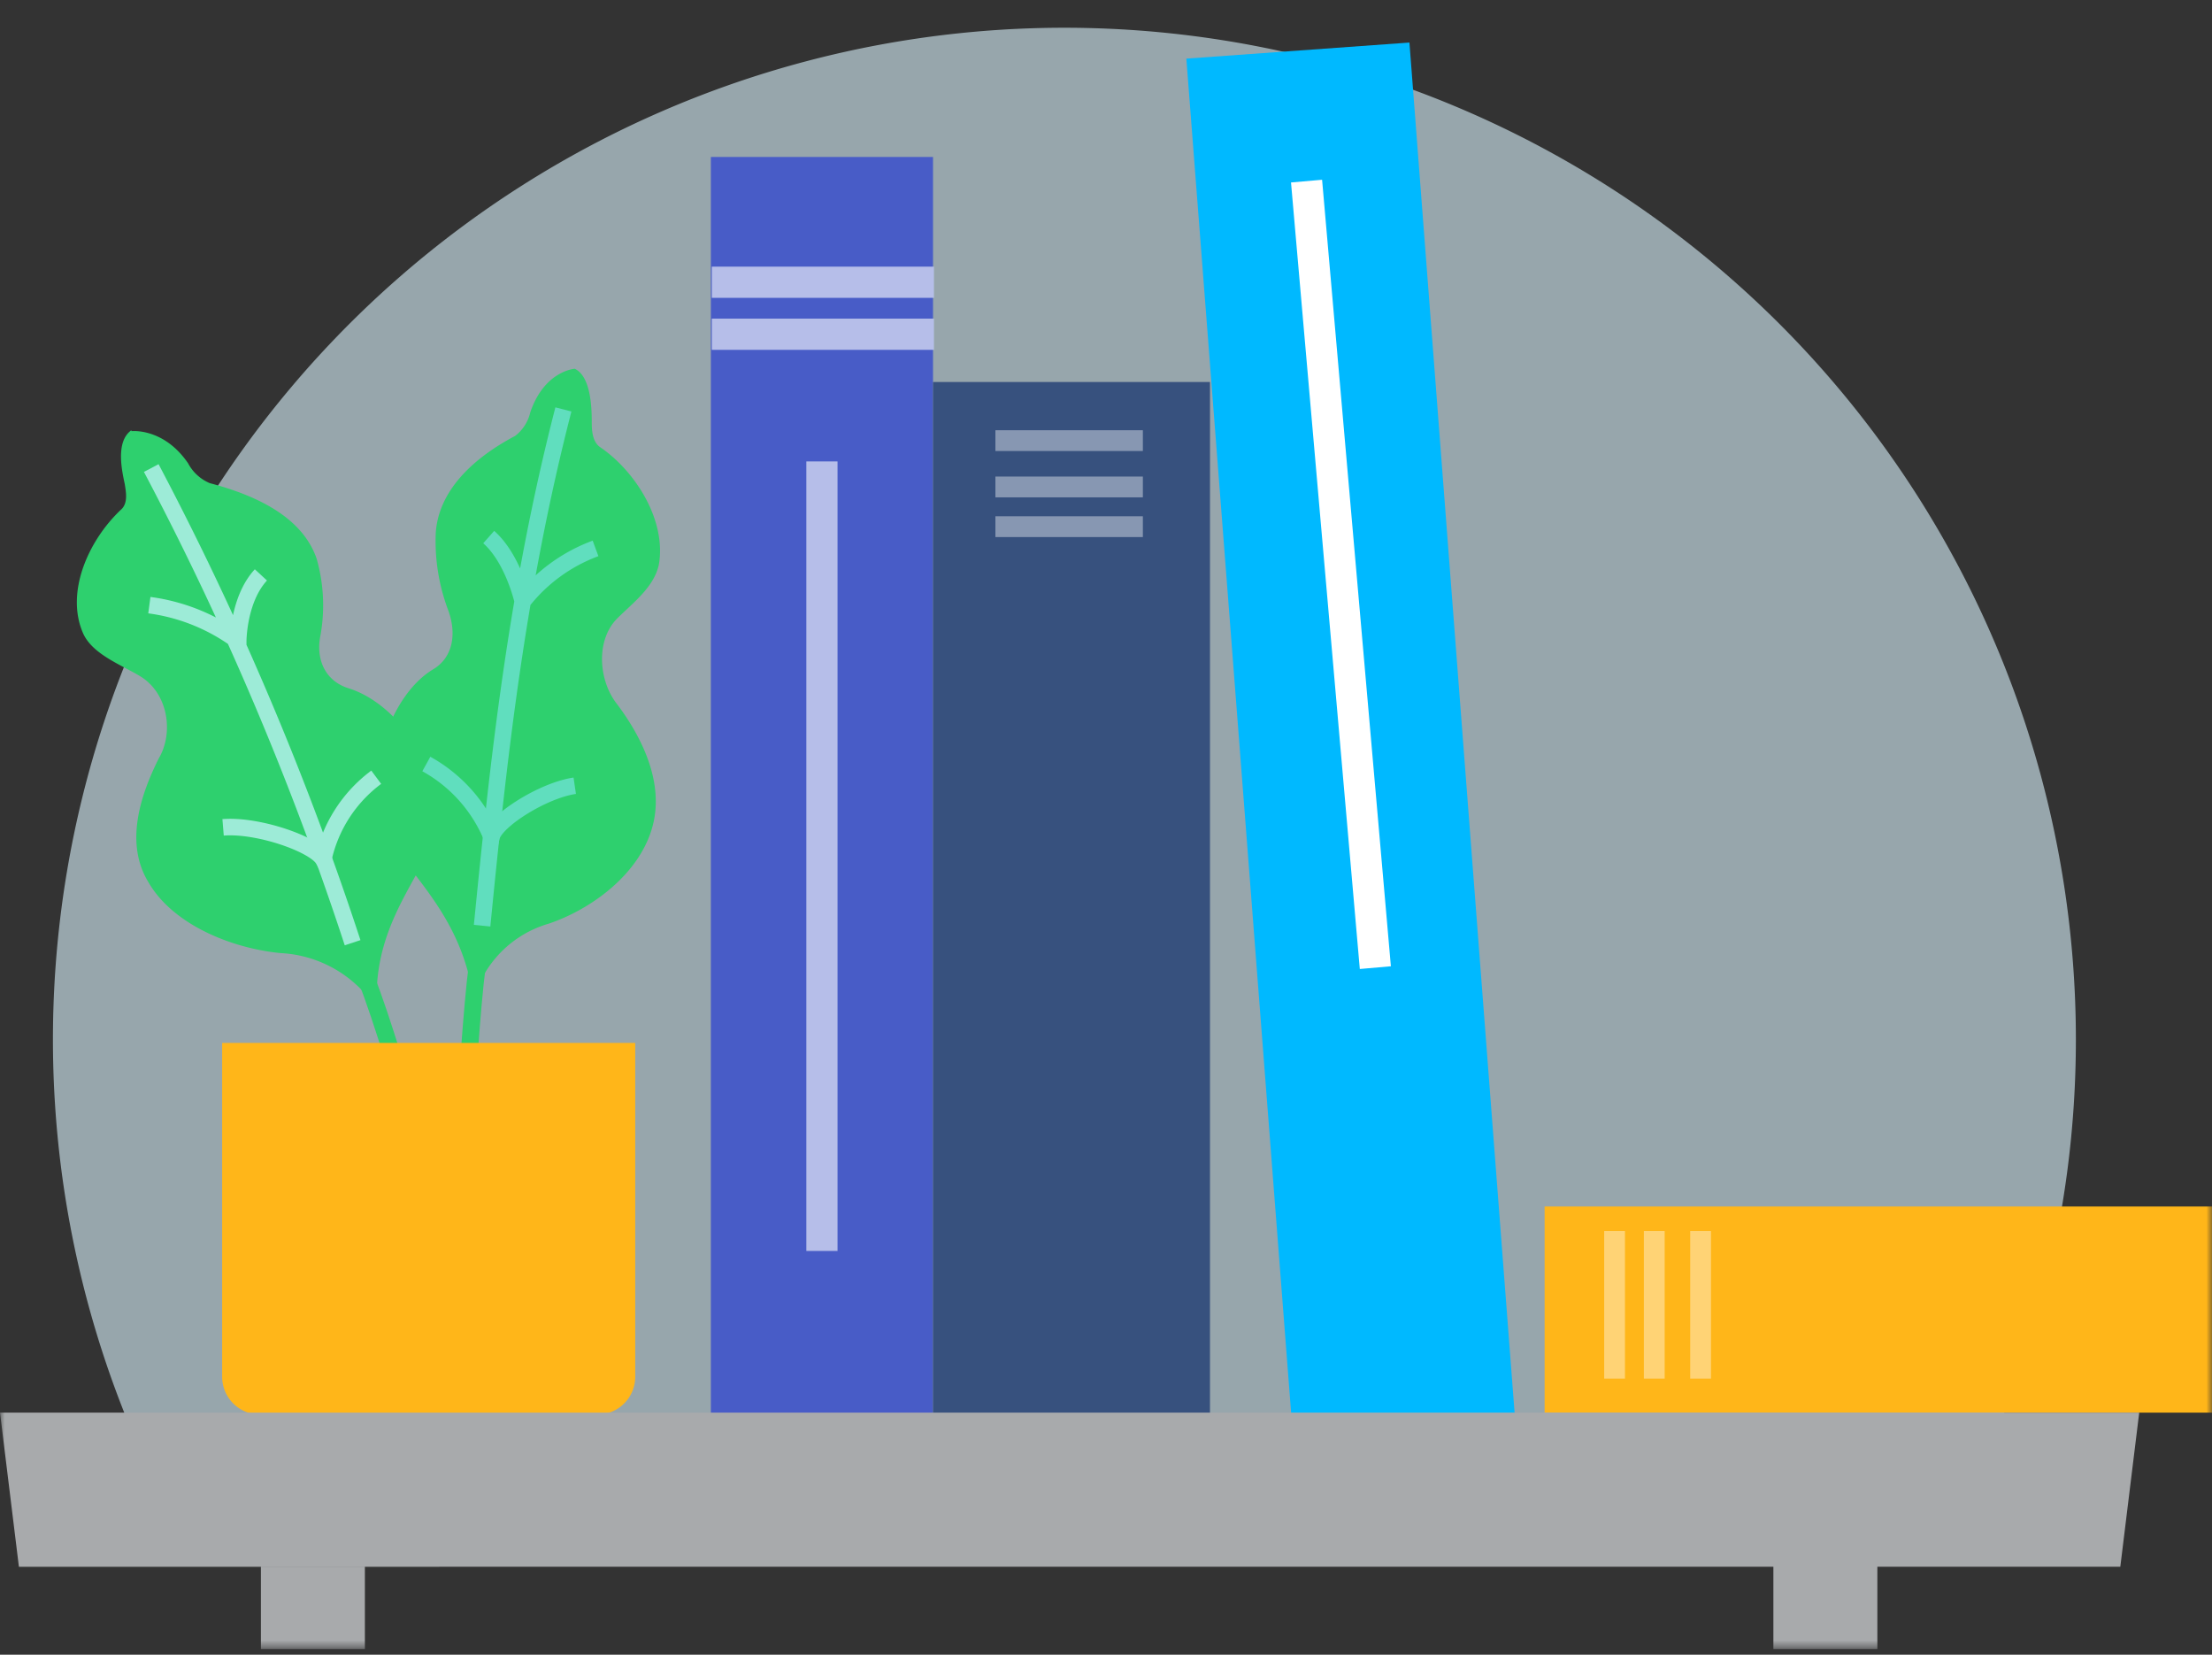 <svg xmlns="http://www.w3.org/2000/svg" id="Layer_1" viewBox="0 0 234 175"><rect x="0" y="0" width="234" height="175" fill="#333333" stroke="none"/><defs><style>.cls-1{fill:#fff}.cls-1,.cls-3,.cls-8{fill-rule:evenodd}.cls-3{fill:#2ed06e}.cls-5,.cls-6{stroke-width:1.75px;fill:none}.cls-5{stroke:#9debd7}.cls-6{stroke:#60debe}.cls-8{fill:#ffb619}.cls-9{mask:url(#mask)}.cls-15{fill:#b6bee9}.cls-16{fill:#8797b2}.cls-17{fill:#ffd375}</style><mask id="mask" width="233.1" height="174.4" x="0" y="0" maskUnits="userSpaceOnUse"><g id="b"><path id="a" d="M0 174.4h233.1V0H0z" class="cls-1"/></g></mask><mask id="mask-4" width="236.1" height="174.4" x="-2.1" y="0" maskUnits="userSpaceOnUse"><g id="b-4"><path id="a-4" d="M-2 174.4h236V0H-2z" class="cls-1"/></g></mask></defs><path d="M219.6 109.9a106.6 106.6 0 0 1-13.9 52.7l-185.9.6A107 107 0 1 1 219.6 110" style="isolation:isolate" fill="#dbf4fe" fill-rule="evenodd" opacity=".6"/><path d="M13.9 45.5c-1.7 1.2-1 4.3-.7 5.7.1.7.4 2-.4 2.7-3.5 3.3-5.9 8.8-4 13.1 1 2.2 4 3.3 6 4.5 3 1.8 3.6 6 2 8.7-2 4-3.6 9-1.1 13.1 2.6 4.5 8.8 7 14 7.5a12.8 12.8 0 0 1 10.2 6c-.7-9.7 5.8-14.8 6.3-19.8.5-5.9-4.2-12.6-9.3-14.2-2.6-.8-3.5-3.2-3-5.6a18 18 0 0 0-.4-8.1c-1.3-3.8-5.2-6.4-11.3-8a4.6 4.6 0 0 1-2.3-2.1c-2.6-3.8-6-3.4-6-3.4" class="cls-3"/><path fill="#60debe" stroke="#2ed06e" stroke-width="1.8" d="M38.7 103.4c1.7 4.2 4.4 13.5 4.4 13.5"/><path d="M60.8 39c1.7.8 1.8 4.1 1.8 5.6 0 .7 0 2.1.9 2.7 3.8 2.6 7 7.8 6.2 12.4-.5 2.4-2.8 4.1-4.4 5.7-2.3 2.3-2 6.6 0 9.1 2.7 3.6 5 8.4 3.7 13-1.4 5-6.5 8.7-11 10.2a11.6 11.6 0 0 0-7.9 8c-1.4-10-8.2-14-9.7-18.9-1.7-5.8 1.1-13.4 5.4-16 2.2-1.3 2.5-3.9 1.6-6.3a20.7 20.7 0 0 1-1.3-8.2c.3-4 3.3-7.5 8.4-10.2a4.4 4.4 0 0 0 1.6-2.5c1.5-4.4 4.7-4.6 4.7-4.6" class="cls-3"/><path d="M16 49.5a322.4 322.4 0 0 1 21.3 50.2M15.8 64a20.3 20.3 0 0 1 9.4 3.8s0-4.4 2.4-7" class="cls-5"/><path d="M23.6 87.5c3.7-.3 9.7 1.8 10.6 3.4a14.7 14.7 0 0 1 5.6-8.7" class="cls-5"/><path d="M59.6 43.3c-5 19.4-6.9 37.4-8.6 54.6M63 58a17.5 17.5 0 0 0-7.7 5.6s-1-4.5-3.6-6.8" class="cls-6"/><path d="M60.8 83.1c-3.4.5-8.4 3.7-8.8 5.4a15.7 15.7 0 0 0-6.9-7.7" class="cls-6"/><path fill="#9debd7" stroke="#2ed06e" stroke-width="1.8" d="M50.5 102c-.6 4.5-1.2 14.5-1.2 14.5"/><path d="M63 149.6H27.5a4 4 0 0 1-4-4v-35.3h43.7v35.3a4 4 0 0 1-4 4" class="cls-8"/><g class="cls-9"><path fill="#485cc7" fill-rule="evenodd" d="M75.2 149.5h23.5V16.6H75.2z"/></g><g class="cls-9"><path fill="#00b9ff" fill-rule="evenodd" d="M160.3 150.4l-23.5 1.8-11.3-146 23.6-1.7z"/></g><g class="cls-9"><path fill="#37517e" fill-rule="evenodd" d="M98.7 149.5H128V40.4H98.7z"/></g><g mask="url(#mask-4)"><path d="M163.4 149.4H234v-21.8h-70.6z" class="cls-8"/></g><g class="cls-9"><path fill="#a8aaac" fill-rule="evenodd" d="M27.6 174.4h11v-8.7h-11zm160 0h11v-8.7h-11zm36.7-8.7H2l-2-16.3h226.3z"/></g><path d="M75.2 28.3h23.5v3.3H75.2z" class="cls-15" transform="rotate(180 87 29.9)"/><path d="M75.2 33.8h23.5v3.3H75.2z" class="cls-15" transform="rotate(180 87 35.4)"/><path d="M105.3 45.5h15.6v2.2h-15.6z" class="cls-16" transform="rotate(180 113.1 46.6)"/><path d="M105.3 50.4h15.6v2.2h-15.6z" class="cls-16" transform="rotate(180 113.1 51.5)"/><path d="M105.3 54.6h15.6v2.2h-15.6z" class="cls-16" transform="rotate(180 113.1 55.7)"/><path d="M172.2 136.8h15.6v2.2h-15.6z" class="cls-17" transform="rotate(-90 180 138)"/><path d="M167.3 136.8h15.6v2.2h-15.6z" class="cls-17" transform="rotate(-90 175.1 138)"/><path d="M163.1 136.8h15.6v2.2h-15.6z" class="cls-17" transform="rotate(-90 170.9 138)"/><path d="M45.2 88.8h83.5v3.3H45.2z" class="cls-15" transform="rotate(-90 87 90.5)"/><path fill="#fff" d="M100 59.1h83.5v3.3H100z" transform="rotate(-95 141.8 60.7)"/></svg>
